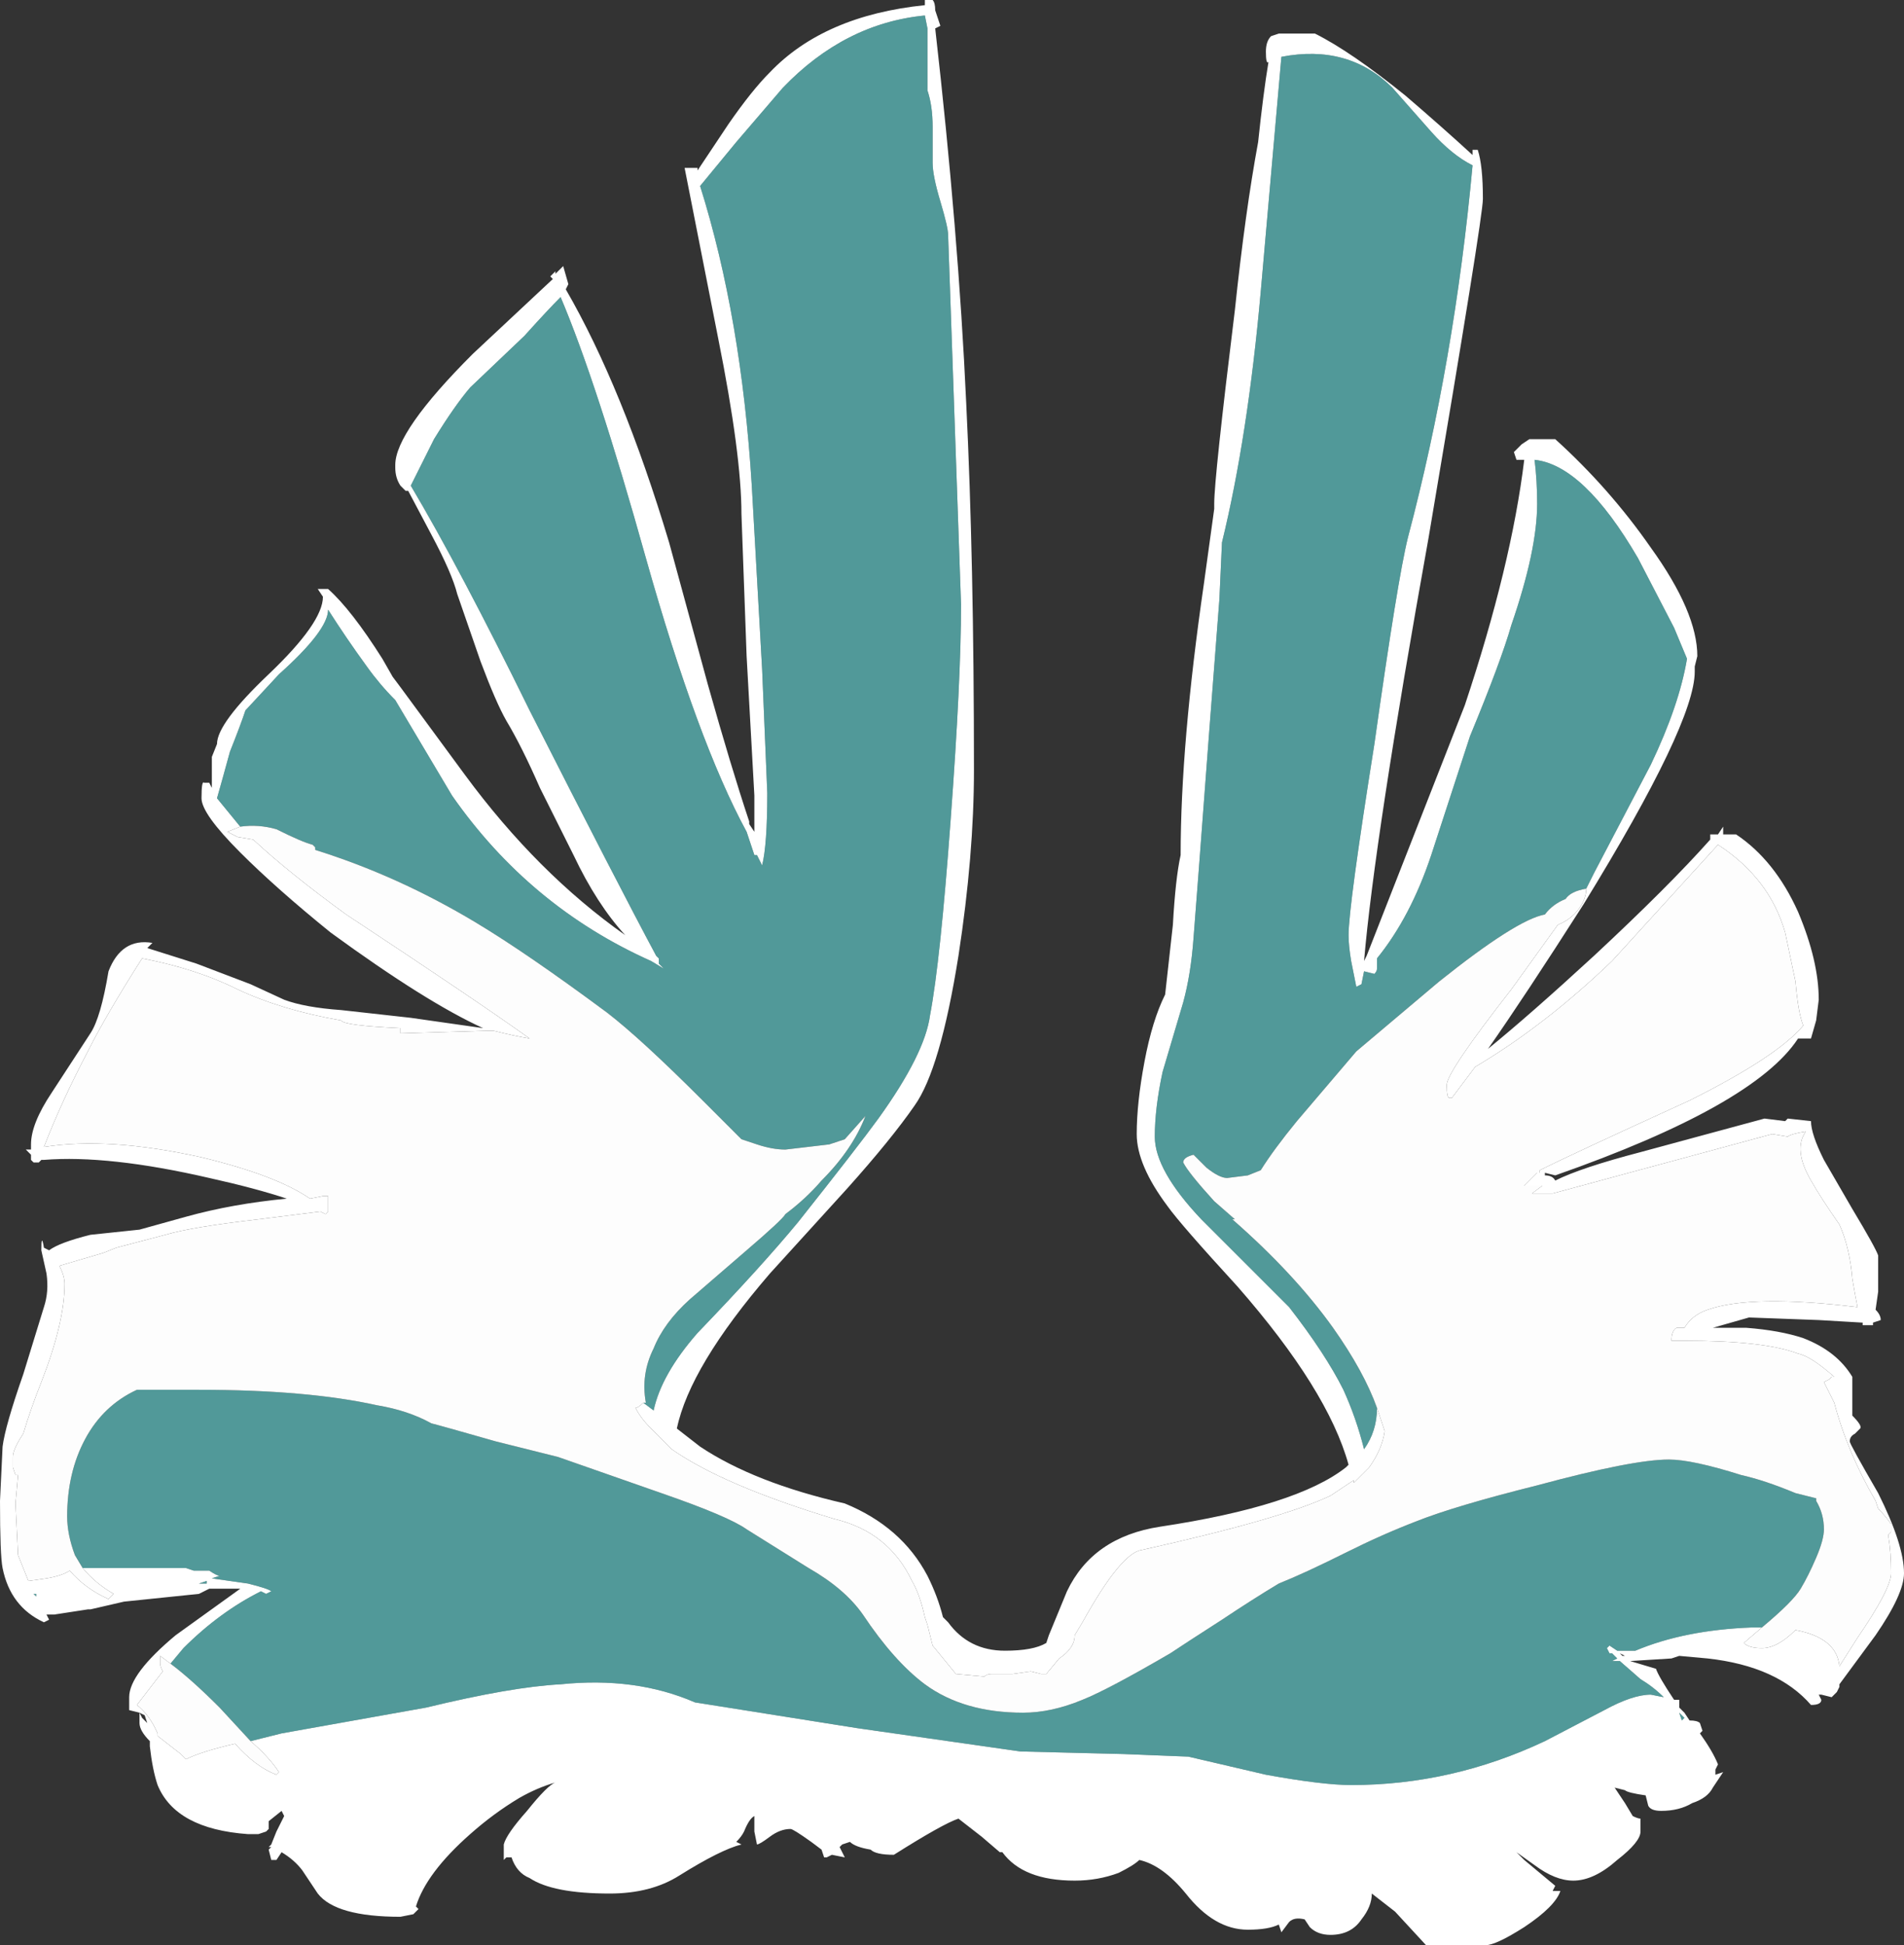 <?xml version="1.0" encoding="UTF-8" standalone="no"?>
<svg xmlns:ffdec="https://www.free-decompiler.com/flash" xmlns:xlink="http://www.w3.org/1999/xlink" ffdec:objectType="shape" height="37.65px" width="36.85px" xmlns="http://www.w3.org/2000/svg">
  <rect width="100%" height="100%" fill="#333333" stroke="none"/>
  <g transform="matrix(1.0, 0.0, 0.0, 1.0, 20.3, 25.2)">
    <path d="M14.9 7.6 L14.95 7.7 Q14.95 7.8 14.75 7.8 14.1 7.05 12.75 6.9 L12.2 6.85 12.05 6.9 11.25 6.95 11.75 7.1 Q11.8 7.25 12.1 7.7 L12.2 7.7 12.2 7.85 12.3 7.95 12.4 8.1 Q12.55 8.1 12.6 8.15 L12.65 8.3 12.6 8.35 Q12.85 8.7 12.95 8.95 L12.9 9.05 12.9 9.15 13.05 9.1 12.85 9.4 Q12.75 9.6 12.45 9.7 12.2 9.85 11.85 9.85 11.65 9.85 11.6 9.75 L11.55 9.55 Q11.2 9.5 11.15 9.45 L10.95 9.4 11.15 9.7 11.3 9.95 Q11.4 10.0 11.45 10.0 L11.45 10.25 Q11.45 10.45 11.0 10.8 10.55 11.2 10.15 11.2 9.8 11.2 9.4 10.9 L9.05 10.65 9.2 10.8 9.8 11.3 9.75 11.4 9.9 11.4 Q9.8 11.7 9.2 12.1 8.65 12.45 8.45 12.45 L7.3 12.45 6.7 11.8 6.25 11.45 Q6.25 11.7 6.05 11.95 5.85 12.25 5.45 12.25 5.2 12.25 5.05 12.1 L4.95 11.95 Q4.75 11.9 4.65 12.0 L4.5 12.2 4.45 12.05 Q4.25 12.15 3.85 12.15 3.2 12.15 2.65 11.45 2.2 10.9 1.75 10.8 1.65 10.9 1.35 11.05 0.95 11.2 0.5 11.2 -0.5 11.2 -0.9 10.65 L-0.95 10.65 -1.3 10.35 -1.75 10.0 Q-2.05 10.1 -3.0 10.7 -3.35 10.7 -3.45 10.6 -3.75 10.55 -3.85 10.45 L-4.0 10.5 -4.05 10.55 Q-4.0 10.65 -3.95 10.75 L-4.2 10.7 -4.3 10.75 -4.35 10.75 -4.4 10.6 -4.6 10.45 Q-4.95 10.2 -5.0 10.2 -5.2 10.2 -5.4 10.35 -5.6 10.5 -5.65 10.5 L-5.7 10.25 -5.7 9.95 Q-5.8 10.0 -5.9 10.25 -5.95 10.35 -6.05 10.45 L-5.95 10.5 Q-6.35 10.6 -7.15 11.1 -7.7 11.45 -8.5 11.45 -9.6 11.45 -10.05 11.15 -10.3 11.05 -10.4 10.75 L-10.5 10.75 -10.55 10.8 -10.55 10.5 Q-10.5 10.3 -10.1 9.85 -9.7 9.35 -9.55 9.3 -9.9 9.4 -10.25 9.6 -10.75 9.9 -11.2 10.3 -12.05 11.05 -12.25 11.7 L-12.2 11.75 -12.3 11.85 -12.55 11.9 Q-13.8 11.9 -14.15 11.45 L-14.45 11.0 Q-14.6 10.8 -14.85 10.65 L-14.95 10.8 -15.05 10.8 -15.1 10.6 -15.05 10.55 -15.1 10.55 -15.05 10.5 -14.95 10.25 Q-14.85 10.05 -14.8 9.95 L-14.85 9.85 -15.1 10.05 -15.1 10.2 -15.15 10.25 -15.3 10.3 -15.5 10.3 Q-16.9 10.2 -17.25 9.35 -17.35 9.05 -17.4 8.6 L-17.4 8.5 Q-17.6 8.3 -17.6 8.15 L-17.6 7.95 -17.8 7.9 Q-17.8 7.85 -17.8 7.65 -17.8 7.2 -16.9 6.45 L-15.65 5.55 -16.25 5.55 Q-16.35 5.6 -16.45 5.65 L-17.9 5.8 -18.55 5.95 -18.6 5.95 -19.25 6.05 -19.4 6.05 -19.35 6.15 -19.45 6.2 Q-20.1 5.9 -20.25 5.15 -20.3 4.9 -20.3 3.85 L-20.25 2.8 Q-20.2 2.4 -19.85 1.4 L-19.45 0.1 Q-19.35 -0.2 -19.4 -0.55 L-19.5 -1.0 Q-19.5 -1.35 -19.45 -1.05 L-19.35 -1.0 Q-19.15 -1.15 -18.55 -1.3 L-17.6 -1.4 -16.7 -1.65 Q-15.8 -1.9 -14.75 -2.0 -15.35 -2.2 -16.25 -2.4 -18.2 -2.85 -19.45 -2.75 L-19.5 -2.75 -19.55 -2.7 -19.65 -2.7 -19.7 -2.75 -19.7 -2.85 -19.8 -2.95 -19.7 -2.95 -19.7 -3.05 Q-19.7 -3.45 -19.3 -4.05 L-18.55 -5.2 Q-18.35 -5.5 -18.2 -6.4 -17.95 -7.05 -17.35 -6.95 L-17.45 -6.85 -16.5 -6.55 -15.45 -6.15 -14.8 -5.85 Q-14.4 -5.7 -13.7 -5.65 L-12.35 -5.5 -10.95 -5.3 Q-12.05 -5.8 -13.9 -7.15 -14.95 -8.0 -15.65 -8.7 -16.4 -9.45 -16.4 -9.75 -16.4 -10.1 -16.35 -10.05 L-16.25 -10.05 -16.2 -9.95 -16.2 -10.55 -16.1 -10.8 Q-16.1 -11.2 -15.1 -12.15 -14.05 -13.15 -14.05 -13.65 L-14.15 -13.8 -13.95 -13.8 Q-13.5 -13.4 -12.9 -12.45 L-12.7 -12.1 -12.55 -11.9 -11.3 -10.2 Q-9.9 -8.3 -8.2 -7.1 -8.75 -7.7 -9.2 -8.65 L-9.85 -9.95 Q-10.2 -10.75 -10.5 -11.25 -10.7 -11.6 -11.0 -12.4 L-11.45 -13.7 Q-11.55 -14.1 -11.95 -14.85 L-12.4 -15.7 -12.45 -15.7 -12.55 -15.8 Q-12.65 -15.95 -12.65 -16.15 L-12.65 -16.2 Q-12.65 -16.85 -11.15 -18.35 L-9.6 -19.8 -9.65 -19.85 -9.55 -19.95 -9.55 -19.9 -9.4 -20.05 -9.3 -19.7 -9.35 -19.6 Q-8.25 -17.7 -7.35 -14.7 L-6.6 -11.95 Q-6.15 -10.35 -5.8 -9.3 L-5.8 -9.25 -5.7 -9.1 -5.7 -9.8 -5.85 -12.5 -5.95 -15.25 Q-5.95 -16.4 -6.4 -18.65 L-7.05 -21.95 -6.8 -21.95 -6.8 -21.9 -6.2 -22.8 Q-5.75 -23.45 -5.4 -23.8 -4.35 -24.9 -2.4 -25.1 L-2.4 -25.2 -2.25 -25.2 Q-2.2 -25.15 -2.2 -25.0 L-2.1 -24.7 -2.2 -24.65 Q-1.75 -20.7 -1.6 -17.4 -1.45 -14.35 -1.45 -10.3 -1.45 -8.65 -1.75 -6.7 -2.1 -4.5 -2.6 -3.8 -3.05 -3.15 -3.9 -2.2 L-5.4 -0.55 Q-6.95 1.25 -7.2 2.45 L-6.75 2.8 Q-5.7 3.5 -3.95 3.9 -2.85 4.35 -2.35 5.3 -2.15 5.7 -2.05 6.1 L-1.95 6.2 Q-1.55 6.75 -0.85 6.75 -0.3 6.75 -0.05 6.6 L0.0 6.45 0.35 5.6 Q0.85 4.55 2.15 4.35 4.8 3.95 5.75 3.2 L5.8 3.15 Q5.4 1.7 3.65 -0.3 2.55 -1.5 2.3 -1.85 1.7 -2.65 1.7 -3.25 1.7 -3.85 1.85 -4.65 2.0 -5.45 2.25 -5.95 2.3 -6.4 2.4 -7.3 2.45 -8.2 2.55 -8.65 2.55 -10.8 3.0 -13.9 L3.2 -15.35 3.2 -15.45 Q3.2 -15.95 3.6 -19.2 3.8 -21.1 4.05 -22.45 4.15 -23.4 4.25 -24.0 4.2 -23.95 4.2 -24.2 4.2 -24.4 4.3 -24.5 L4.45 -24.55 5.15 -24.55 Q5.85 -24.2 6.9 -23.35 7.6 -22.75 8.2 -22.2 L8.2 -22.3 8.3 -22.3 Q8.4 -22.0 8.4 -21.35 8.4 -21.0 7.35 -14.8 6.3 -8.95 6.1 -6.6 L6.15 -6.7 8.05 -11.55 Q8.95 -14.25 9.2 -16.3 L9.05 -16.3 9.0 -16.45 9.15 -16.6 9.3 -16.7 9.8 -16.7 Q10.85 -15.75 11.65 -14.6 12.55 -13.35 12.55 -12.5 L12.5 -12.3 12.5 -12.2 Q12.5 -11.2 10.35 -7.7 9.2 -5.9 8.5 -4.9 9.3 -5.55 10.55 -6.7 12.0 -8.05 12.8 -8.95 L12.8 -9.05 12.95 -9.05 13.05 -9.2 13.05 -9.05 13.3 -9.05 Q14.05 -8.55 14.5 -7.55 14.9 -6.6 14.9 -5.85 L14.85 -5.45 14.75 -5.1 14.5 -5.1 Q13.65 -3.8 9.8 -2.45 L9.6 -2.5 9.6 -2.45 Q9.75 -2.45 9.8 -2.35 10.3 -2.6 11.45 -2.9 L13.85 -3.55 14.25 -3.5 14.3 -3.55 14.75 -3.5 Q14.75 -3.25 15.0 -2.75 L15.55 -1.8 Q16.0 -1.05 16.05 -0.9 L16.05 -0.2 16.0 0.15 Q16.1 0.25 16.1 0.35 L15.95 0.4 15.95 0.45 15.75 0.45 15.75 0.4 14.9 0.35 13.55 0.3 12.85 0.5 13.5 0.5 Q14.15 0.55 14.6 0.7 15.25 0.95 15.55 1.45 L15.55 2.2 Q15.75 2.4 15.7 2.45 L15.6 2.55 Q15.5 2.6 15.5 2.7 15.5 2.75 16.05 3.7 16.55 4.7 16.55 5.25 16.55 5.65 16.0 6.45 L15.3 7.4 15.3 7.45 15.25 7.55 15.15 7.65 14.95 7.6 14.9 7.6 M-7.85 1.95 L-7.65 2.1 Q-7.5 1.4 -6.8 0.6 -5.55 -0.7 -4.85 -1.55 -3.7 -3.0 -3.3 -3.55 -2.4 -4.8 -2.3 -5.55 -2.1 -6.6 -1.9 -9.35 -1.7 -12.05 -1.7 -13.5 L-1.95 -20.65 Q-1.95 -20.8 -2.1 -21.3 -2.25 -21.8 -2.25 -22.05 L-2.25 -22.75 Q-2.25 -23.15 -2.35 -23.45 L-2.35 -24.65 -2.4 -24.9 Q-3.95 -24.75 -5.15 -23.5 L-6.05 -22.45 -6.75 -21.6 Q-5.95 -19.05 -5.75 -15.8 L-5.55 -12.25 -5.45 -9.85 Q-5.45 -8.85 -5.55 -8.45 L-5.65 -8.65 -5.7 -8.65 -5.85 -9.1 Q-6.8 -10.85 -7.8 -14.4 -8.75 -17.8 -9.45 -19.45 -9.7 -19.2 -10.15 -18.7 L-11.2 -17.7 Q-11.5 -17.35 -11.9 -16.7 L-12.35 -15.8 Q-11.4 -14.2 -10.05 -11.45 -8.35 -8.1 -7.6 -6.7 L-7.55 -6.65 -7.55 -6.55 -7.45 -6.45 -7.7 -6.6 Q-10.05 -7.65 -11.55 -9.8 L-12.65 -11.65 Q-12.95 -11.95 -13.2 -12.3 -13.6 -12.85 -13.95 -13.4 -13.95 -13.0 -14.9 -12.15 L-15.55 -11.45 Q-15.65 -11.15 -15.85 -10.65 -16.0 -10.1 -16.1 -9.75 L-15.65 -9.2 -15.9 -9.1 -15.7 -9.0 -15.4 -8.95 Q-14.7 -8.3 -13.6 -7.5 -11.1 -5.85 -10.05 -5.1 -10.35 -5.15 -10.75 -5.25 L-10.85 -5.25 -12.5 -5.2 -12.55 -5.2 -12.55 -5.3 Q-13.65 -5.35 -13.7 -5.45 -14.85 -5.65 -15.7 -6.05 -16.5 -6.45 -17.55 -6.65 -18.25 -5.55 -18.6 -4.85 -19.1 -3.9 -19.45 -3.0 -18.2 -3.2 -16.4 -2.8 -14.95 -2.45 -14.3 -2.0 L-14.05 -2.05 -13.95 -2.05 Q-13.95 -1.95 -13.95 -1.75 L-14.0 -1.7 -14.1 -1.75 -15.3 -1.6 Q-16.6 -1.45 -17.1 -1.3 L-18.05 -1.05 -18.3 -0.95 -19.15 -0.7 Q-19.05 -0.5 -19.05 -0.35 -19.05 0.4 -19.5 1.55 -19.7 2.05 -19.85 2.55 -20.05 2.85 -20.05 3.0 L-20.05 3.2 -20.0 3.35 -19.95 3.35 -20.0 3.9 -19.95 4.9 -19.75 5.4 -19.4 5.35 Q-19.1 5.3 -18.95 5.2 -18.65 5.55 -18.2 5.75 -18.15 5.7 -18.1 5.65 -18.45 5.45 -18.7 5.15 L-16.7 5.15 -16.55 5.2 -16.25 5.2 Q-16.1 5.3 -16.05 5.3 L-16.2 5.35 -15.5 5.45 Q-15.1 5.55 -15.05 5.6 L-15.15 5.65 -15.25 5.6 Q-16.05 6.0 -16.75 6.7 L-17.0 7.0 -17.2 6.85 -17.2 7.0 Q-17.2 7.05 -17.15 7.15 L-17.65 7.8 Q-17.4 8.0 -17.25 8.35 L-17.25 8.4 -16.8 8.75 -16.7 8.85 Q-16.4 8.7 -15.75 8.55 -15.35 9.0 -14.95 9.15 L-14.9 9.1 Q-15.1 8.8 -15.45 8.5 L-14.85 8.35 -12.05 7.85 Q-10.4 7.45 -9.45 7.4 -8.0 7.25 -6.85 7.75 L-3.7 8.25 -0.55 8.7 1.45 8.75 2.7 8.8 4.2 9.15 Q5.3 9.35 5.85 9.35 7.8 9.35 9.6 8.5 L10.75 7.9 Q11.3 7.6 11.65 7.6 L11.9 7.65 Q11.7 7.45 11.45 7.3 L11.05 6.95 10.9 6.95 11.0 6.9 10.9 6.8 10.85 6.8 10.8 6.7 10.85 6.65 11.0 6.75 11.35 6.75 Q12.3 6.35 13.6 6.3 L13.8 6.3 13.45 6.6 Q13.55 6.7 13.8 6.7 14.1 6.7 14.45 6.35 15.25 6.5 15.3 7.05 L15.65 6.5 Q16.3 5.55 16.3 5.25 16.3 4.85 16.25 4.55 L16.25 4.5 16.3 4.45 16.3 4.3 Q16.2 4.15 16.05 4.0 L16.0 3.85 Q15.45 2.9 15.2 1.95 L15.0 1.55 15.1 1.5 15.15 1.45 15.2 1.45 Q14.75 1.05 14.5 1.0 13.85 0.75 12.3 0.75 L12.05 0.75 Q12.05 0.55 12.15 0.5 L12.3 0.5 Q12.45 0.25 12.75 0.15 13.6 -0.15 15.65 0.1 15.6 -0.15 15.55 -0.45 15.5 -1.05 15.3 -1.5 14.95 -2.0 14.75 -2.35 14.4 -2.95 14.65 -3.3 14.35 -3.25 14.3 -3.2 L14.0 -3.25 9.75 -2.1 9.35 -2.1 9.55 -2.25 9.2 -2.25 9.45 -2.5 9.5 -2.5 9.5 -2.55 Q10.1 -2.85 12.4 -3.9 14.1 -4.75 14.6 -5.35 14.5 -5.6 14.45 -6.2 L14.25 -7.15 Q13.95 -8.2 12.95 -8.85 L10.9 -6.6 Q9.6 -5.35 8.25 -4.55 L7.8 -3.95 7.75 -3.95 Q7.7 -3.95 7.7 -4.2 7.7 -4.45 8.95 -6.05 L9.85 -7.3 Q10.1 -7.4 10.25 -7.6 10.4 -7.8 10.4 -8.0 L10.55 -8.3 11.65 -10.4 Q12.2 -11.55 12.35 -12.45 L12.1 -13.05 11.4 -14.4 Q10.35 -16.2 9.4 -16.3 9.45 -15.9 9.45 -15.45 9.45 -14.55 8.95 -13.1 8.75 -12.4 8.15 -10.95 L7.4 -8.65 Q7.0 -7.45 6.35 -6.65 L6.35 -6.45 Q6.35 -6.4 6.3 -6.35 L6.1 -6.4 6.05 -6.15 5.95 -6.1 5.85 -6.6 Q5.8 -6.9 5.8 -7.1 5.8 -7.65 6.3 -10.8 6.75 -14.0 6.95 -14.8 7.85 -18.2 8.2 -22.0 7.8 -22.2 7.4 -22.65 L6.65 -23.5 Q5.8 -24.35 4.5 -24.1 L4.1 -19.55 Q3.85 -16.75 3.35 -14.7 L3.3 -13.6 3.1 -11.0 2.9 -8.35 2.8 -7.05 Q2.75 -6.35 2.6 -5.8 L2.2 -4.45 Q2.05 -3.75 2.05 -3.2 2.05 -2.55 2.95 -1.6 L4.65 0.1 Q5.35 1.0 5.7 1.7 5.95 2.25 6.1 2.85 6.35 2.5 6.35 2.05 L6.5 2.5 Q6.45 2.85 6.2 3.2 L5.9 3.5 5.9 3.45 5.45 3.75 Q4.5 4.2 1.8 4.8 1.4 4.85 0.65 6.2 L0.5 6.45 Q0.5 6.7 0.2 6.9 L-0.05 7.2 -0.15 7.2 -0.35 7.15 -0.7 7.2 -1.1 7.2 Q-1.2 7.2 -1.25 7.25 L-1.8 7.2 -2.25 6.65 -2.35 6.25 -2.4 6.1 Q-2.5 5.65 -2.65 5.4 -3.1 4.45 -4.15 4.2 -6.3 3.55 -7.3 2.85 L-7.7 2.45 Q-7.9 2.25 -8.0 2.05 -7.95 2.05 -7.85 1.95 M-5.85 -9.1 L-5.85 -9.1 M4.35 -24.1 L4.35 -24.1 M12.3 8.05 L12.2 7.95 12.25 8.1 12.3 8.05 M11.05 6.8 L11.1 6.85 11.15 6.85 11.05 6.8 M-16.45 5.45 L-16.3 5.45 -16.3 5.4 -16.45 5.45 M-19.65 5.65 L-19.6 5.7 -19.6 5.65 -19.65 5.65 M-17.55 8.05 L-17.45 8.15 -17.5 8.0 -17.6 7.95 -17.55 8.05 M-12.35 11.6 L-12.35 11.6" fill="#ffffff" fill-rule="evenodd" stroke="none"/>
    <path d="M14.95 7.6 L14.9 7.6 14.95 7.6 M-5.85 -9.1 L-5.7 -8.65 -5.65 -8.65 -5.55 -8.45 Q-5.45 -8.85 -5.45 -9.85 L-5.55 -12.25 -5.75 -15.8 Q-5.95 -19.05 -6.75 -21.6 L-6.05 -22.45 -5.15 -23.5 Q-3.95 -24.75 -2.4 -24.9 L-2.35 -24.65 -2.35 -23.45 Q-2.25 -23.15 -2.25 -22.75 L-2.25 -22.05 Q-2.25 -21.8 -2.1 -21.3 -1.95 -20.8 -1.95 -20.65 L-1.7 -13.5 Q-1.7 -12.05 -1.9 -9.35 -2.1 -6.6 -2.3 -5.55 -2.4 -4.8 -3.3 -3.55 -3.7 -3.0 -4.85 -1.55 -5.55 -0.7 -6.8 0.6 -7.5 1.4 -7.65 2.1 L-7.85 1.95 -7.8 1.95 Q-7.9 1.4 -7.65 0.9 -7.45 0.4 -6.95 -0.05 L-5.85 -1.0 Q-5.15 -1.6 -5.1 -1.7 -4.7 -2.0 -4.4 -2.35 -3.8 -2.95 -3.55 -3.6 L-3.95 -3.15 -4.25 -3.05 -5.1 -2.95 Q-5.35 -2.95 -5.65 -3.05 L-5.95 -3.15 -6.7 -3.9 Q-7.9 -5.1 -8.55 -5.6 -10.1 -6.75 -11.1 -7.35 -12.6 -8.25 -14.2 -8.75 L-14.2 -8.8 -14.25 -8.85 Q-14.45 -8.9 -14.95 -9.15 -15.3 -9.25 -15.65 -9.2 L-16.1 -9.75 Q-16.0 -10.1 -15.85 -10.65 -15.65 -11.15 -15.55 -11.45 L-14.9 -12.15 Q-13.95 -13.0 -13.95 -13.4 -13.6 -12.85 -13.2 -12.3 -12.95 -11.95 -12.65 -11.65 L-11.55 -9.8 Q-10.05 -7.65 -7.7 -6.6 L-7.45 -6.45 -7.55 -6.55 -7.55 -6.65 -7.6 -6.7 Q-8.35 -8.1 -10.05 -11.45 -11.4 -14.2 -12.35 -15.8 L-11.9 -16.7 Q-11.5 -17.35 -11.2 -17.7 L-10.15 -18.7 Q-9.7 -19.2 -9.45 -19.45 -8.75 -17.8 -7.8 -14.4 -6.8 -10.85 -5.85 -9.1 M6.35 2.05 Q6.35 2.5 6.1 2.85 5.95 2.25 5.7 1.7 5.35 1.0 4.65 0.1 L2.95 -1.6 Q2.05 -2.55 2.05 -3.2 2.05 -3.75 2.2 -4.45 L2.6 -5.8 Q2.75 -6.35 2.8 -7.05 L2.9 -8.35 3.1 -11.0 3.3 -13.6 3.35 -14.7 Q3.85 -16.75 4.1 -19.55 L4.5 -24.1 Q5.8 -24.35 6.65 -23.5 L7.4 -22.65 Q7.8 -22.2 8.2 -22.0 7.85 -18.2 6.95 -14.8 6.75 -14.0 6.3 -10.8 5.8 -7.65 5.8 -7.1 5.8 -6.9 5.85 -6.6 L5.95 -6.1 6.05 -6.15 6.1 -6.4 6.3 -6.35 Q6.35 -6.4 6.35 -6.45 L6.35 -6.65 Q7.0 -7.45 7.4 -8.65 L8.15 -10.95 Q8.75 -12.4 8.95 -13.1 9.45 -14.55 9.45 -15.45 9.45 -15.9 9.4 -16.3 10.35 -16.2 11.4 -14.4 L12.1 -13.05 12.35 -12.45 Q12.2 -11.55 11.65 -10.4 L10.55 -8.3 10.4 -8.0 Q10.1 -7.95 10.0 -7.8 9.75 -7.7 9.6 -7.5 9.05 -7.4 7.55 -6.2 L5.95 -4.85 4.8 -3.5 Q4.35 -2.95 4.1 -2.55 L3.85 -2.45 3.45 -2.4 Q3.3 -2.4 3.05 -2.6 L2.8 -2.85 Q2.6 -2.8 2.6 -2.7 2.7 -2.5 3.2 -1.95 L3.6 -1.6 3.55 -1.6 Q4.75 -0.55 5.5 0.5 6.1 1.35 6.35 2.05 M13.8 6.3 L13.6 6.3 Q12.3 6.35 11.35 6.75 L11.0 6.75 10.85 6.65 10.8 6.7 10.85 6.8 10.9 6.8 11.0 6.9 10.9 6.95 11.05 6.95 11.45 7.3 Q11.7 7.45 11.9 7.65 L11.65 7.6 Q11.3 7.6 10.75 7.9 L9.6 8.5 Q7.8 9.35 5.85 9.35 5.3 9.35 4.2 9.15 L2.7 8.8 1.45 8.75 -0.55 8.7 -3.7 8.25 -6.85 7.75 Q-8.0 7.25 -9.45 7.4 -10.4 7.45 -12.05 7.85 L-14.85 8.35 -15.45 8.5 -16.05 7.85 Q-16.6 7.3 -17.0 7.0 L-16.75 6.7 Q-16.05 6.0 -15.25 5.6 L-15.15 5.65 -15.05 5.6 Q-15.1 5.55 -15.5 5.45 L-16.2 5.35 -16.05 5.3 Q-16.1 5.3 -16.25 5.2 L-16.55 5.2 -16.7 5.15 -18.7 5.15 -18.85 4.9 Q-19.0 4.5 -19.0 4.15 -19.0 3.3 -18.65 2.65 -18.3 2.0 -17.65 1.7 -17.15 1.7 -16.45 1.7 -14.35 1.7 -13.0 2.0 -12.4 2.1 -11.95 2.35 -11.75 2.4 -10.7 2.7 L-9.5 3.0 -7.5 3.7 Q-6.2 4.15 -5.85 4.4 L-4.65 5.15 Q-3.95 5.55 -3.6 6.05 -3.0 6.95 -2.4 7.4 -1.65 7.95 -0.5 7.95 0.05 7.95 0.65 7.7 1.15 7.5 2.35 6.8 2.65 6.6 3.35 6.15 3.95 5.75 4.45 5.45 4.95 5.25 5.75 4.85 6.45 4.5 7.1 4.25 7.85 3.95 9.45 3.55 11.3 3.05 12.0 3.05 12.45 3.05 13.4 3.35 13.85 3.45 14.45 3.7 L14.85 3.8 14.85 3.85 Q15.0 4.1 15.0 4.4 15.0 4.6 14.85 4.95 14.7 5.3 14.55 5.55 14.4 5.8 13.8 6.3 M12.3 8.05 L12.25 8.1 12.2 7.95 12.3 8.05 M-19.65 5.65 L-19.6 5.65 -19.6 5.7 -19.65 5.65 M-16.45 5.45 L-16.3 5.4 -16.3 5.45 -16.45 5.45" fill="#70ffff" fill-opacity="0.498" fill-rule="evenodd" stroke="none"/>
    <path d="M-15.65 -9.2 Q-15.3 -9.25 -14.95 -9.15 -14.45 -8.9 -14.25 -8.85 L-14.2 -8.8 -14.2 -8.75 Q-12.6 -8.25 -11.1 -7.35 -10.1 -6.75 -8.55 -5.6 -7.9 -5.1 -6.7 -3.9 L-5.95 -3.15 -5.65 -3.05 Q-5.35 -2.95 -5.1 -2.95 L-4.25 -3.05 -3.95 -3.15 -3.55 -3.6 Q-3.8 -2.95 -4.4 -2.35 -4.7 -2.0 -5.1 -1.7 -5.15 -1.6 -5.85 -1.0 L-6.95 -0.05 Q-7.45 0.4 -7.65 0.9 -7.9 1.4 -7.8 1.95 L-7.85 1.95 Q-7.95 2.05 -8.0 2.05 -7.9 2.25 -7.7 2.45 L-7.3 2.85 Q-6.3 3.55 -4.15 4.2 -3.1 4.45 -2.65 5.4 -2.5 5.65 -2.4 6.1 L-2.35 6.25 -2.25 6.65 -1.8 7.2 -1.25 7.25 Q-1.2 7.2 -1.1 7.2 L-0.7 7.2 -0.35 7.15 -0.15 7.2 -0.05 7.2 0.2 6.9 Q0.5 6.7 0.5 6.45 L0.65 6.2 Q1.4 4.85 1.8 4.8 4.5 4.2 5.45 3.75 L5.9 3.45 5.9 3.5 6.2 3.2 Q6.45 2.85 6.5 2.5 L6.35 2.05 Q6.1 1.35 5.5 0.5 4.75 -0.55 3.55 -1.6 L3.6 -1.6 3.2 -1.95 Q2.7 -2.5 2.6 -2.7 2.6 -2.8 2.8 -2.85 L3.05 -2.6 Q3.3 -2.4 3.45 -2.4 L3.85 -2.45 4.1 -2.55 Q4.35 -2.95 4.8 -3.5 L5.95 -4.85 7.55 -6.2 Q9.05 -7.4 9.6 -7.5 9.75 -7.7 10.0 -7.8 10.1 -7.95 10.4 -8.0 10.4 -7.8 10.25 -7.6 10.1 -7.4 9.85 -7.3 L8.95 -6.05 Q7.7 -4.45 7.7 -4.2 7.7 -3.95 7.75 -3.95 L7.8 -3.95 8.25 -4.55 Q9.6 -5.35 10.9 -6.6 L12.95 -8.85 Q13.95 -8.2 14.25 -7.15 L14.45 -6.2 Q14.5 -5.6 14.6 -5.35 14.1 -4.75 12.4 -3.9 10.1 -2.85 9.5 -2.55 L9.5 -2.5 9.45 -2.5 9.2 -2.25 9.55 -2.25 9.35 -2.1 9.75 -2.1 14.0 -3.25 14.3 -3.2 Q14.35 -3.25 14.65 -3.3 14.4 -2.95 14.75 -2.35 14.95 -2.0 15.3 -1.5 15.5 -1.05 15.55 -0.45 15.6 -0.15 15.65 0.1 13.6 -0.15 12.75 0.15 12.45 0.25 12.3 0.5 L12.15 0.5 Q12.05 0.55 12.05 0.75 L12.3 0.75 Q13.85 0.75 14.5 1.0 14.75 1.05 15.2 1.45 L15.15 1.45 15.1 1.5 15.0 1.55 15.2 1.95 Q15.45 2.9 16.0 3.85 L16.05 4.0 Q16.2 4.15 16.3 4.3 L16.3 4.45 16.25 4.5 16.25 4.55 Q16.3 4.85 16.3 5.25 16.3 5.55 15.65 6.5 L15.3 7.05 Q15.25 6.5 14.45 6.35 14.1 6.7 13.8 6.7 13.55 6.7 13.45 6.6 L13.8 6.3 Q14.4 5.8 14.55 5.55 14.7 5.3 14.85 4.95 15.0 4.6 15.0 4.4 15.0 4.1 14.85 3.85 L14.85 3.8 14.45 3.7 Q13.85 3.45 13.4 3.35 12.45 3.05 12.0 3.05 11.3 3.05 9.45 3.55 7.85 3.95 7.1 4.25 6.45 4.5 5.75 4.85 4.95 5.25 4.45 5.45 3.95 5.75 3.35 6.15 2.65 6.6 2.35 6.8 1.15 7.5 0.65 7.7 0.05 7.95 -0.5 7.95 -1.65 7.95 -2.4 7.4 -3.0 6.95 -3.6 6.05 -3.95 5.55 -4.65 5.15 L-5.85 4.4 Q-6.2 4.15 -7.5 3.7 L-9.5 3.0 -10.7 2.7 Q-11.75 2.4 -11.95 2.35 -12.4 2.1 -13.0 2.0 -14.35 1.7 -16.45 1.7 -17.15 1.7 -17.65 1.7 -18.3 2.0 -18.65 2.65 -19.0 3.3 -19.0 4.15 -19.0 4.5 -18.85 4.9 L-18.7 5.15 Q-18.45 5.45 -18.1 5.65 -18.15 5.7 -18.2 5.75 -18.65 5.55 -18.95 5.2 -19.1 5.3 -19.4 5.35 L-19.75 5.4 -19.95 4.9 -20.0 3.9 -19.95 3.35 -20.0 3.35 -20.05 3.2 -20.05 3.0 Q-20.05 2.85 -19.85 2.55 -19.7 2.05 -19.5 1.55 -19.05 0.4 -19.05 -0.35 -19.05 -0.5 -19.15 -0.7 L-18.3 -0.95 -18.05 -1.05 -17.1 -1.3 Q-16.6 -1.45 -15.3 -1.6 L-14.1 -1.75 -14.0 -1.7 -13.95 -1.75 Q-13.95 -1.95 -13.95 -2.05 L-14.05 -2.05 -14.3 -2.0 Q-14.95 -2.45 -16.4 -2.8 -18.2 -3.2 -19.45 -3.0 -19.1 -3.9 -18.6 -4.85 -18.25 -5.55 -17.55 -6.65 -16.5 -6.45 -15.7 -6.05 -14.85 -5.65 -13.7 -5.45 -13.65 -5.35 -12.55 -5.3 L-12.55 -5.2 -12.5 -5.2 -10.85 -5.25 -10.75 -5.25 Q-10.35 -5.15 -10.05 -5.1 -11.1 -5.85 -13.6 -7.5 -14.7 -8.3 -15.4 -8.95 L-15.7 -9.0 -15.9 -9.1 -15.65 -9.2 M-15.45 8.5 Q-15.1 8.8 -14.9 9.1 L-14.95 9.15 Q-15.35 9.0 -15.75 8.55 -16.4 8.7 -16.7 8.85 L-16.8 8.75 -17.25 8.4 -17.25 8.35 Q-17.4 8.0 -17.65 7.8 L-17.15 7.15 Q-17.2 7.05 -17.2 7.0 L-17.2 6.85 -17.0 7.0 Q-16.6 7.3 -16.05 7.85 L-15.45 8.5" fill="#ffffff" fill-opacity="0.988" fill-rule="evenodd" stroke="none"/>
  </g>
</svg>
